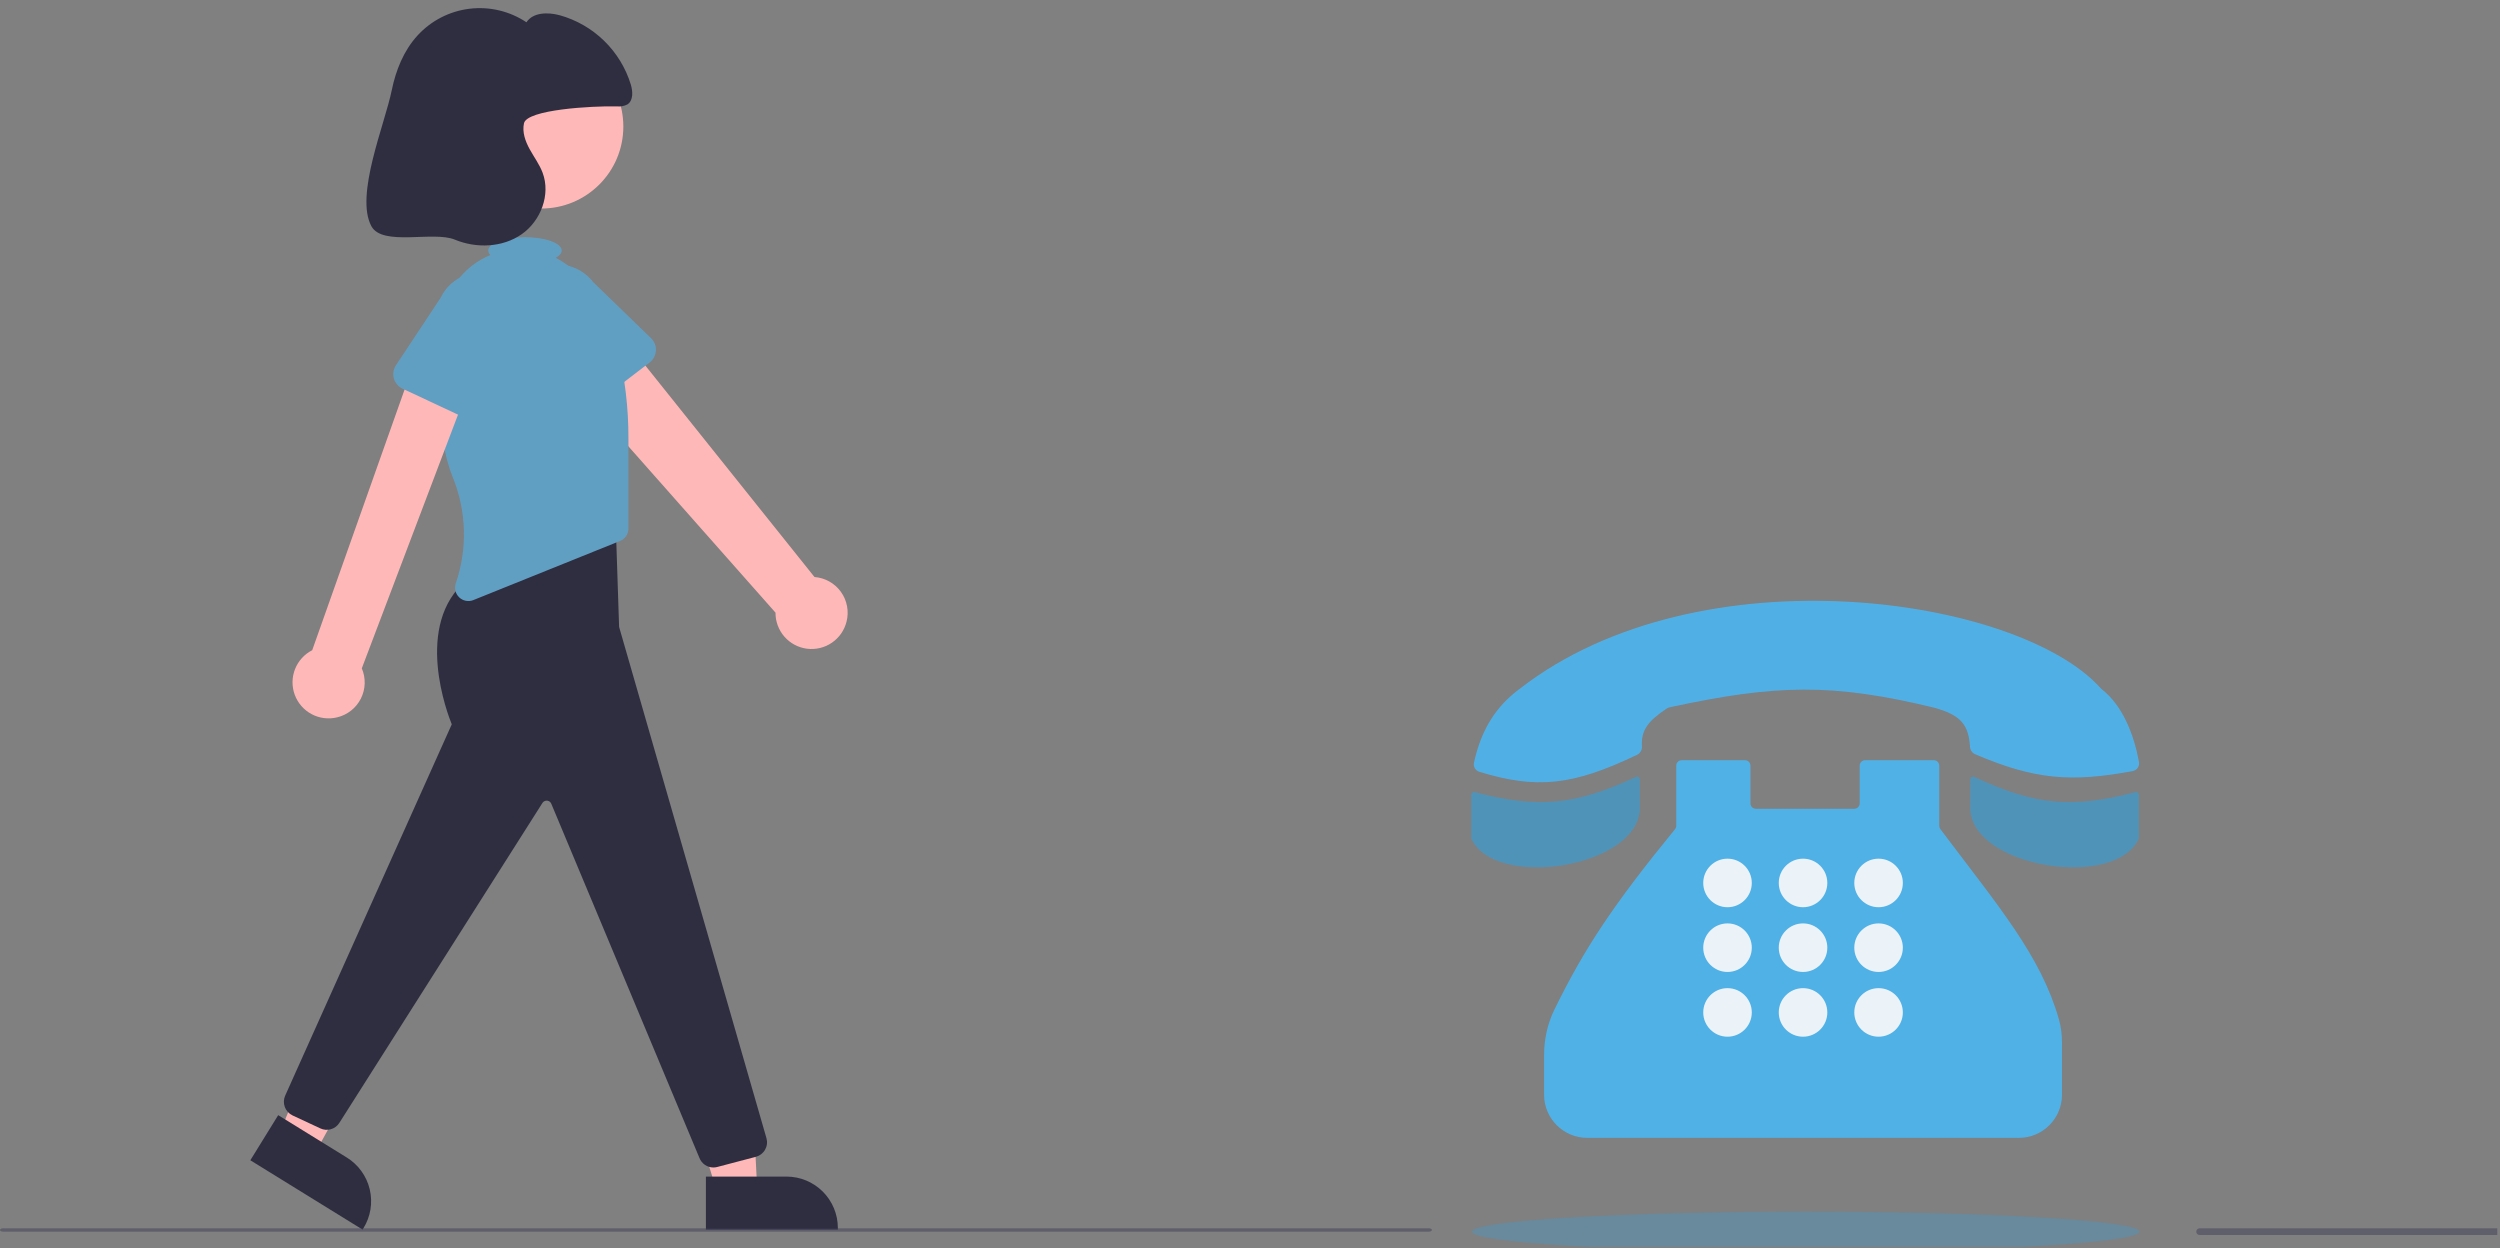 <svg width="749" height="374" viewBox="0 0 749 374" fill="none" xmlns="http://www.w3.org/2000/svg">
<rect x="0" y="0" width="749" height="374" fill="#808080" stroke="none"/>
<g clip-path="url(#clip0)">
<path d="M253.621 186.258C254.012 184.737 254.064 183.149 253.774 181.605C253.485 180.062 252.86 178.6 251.944 177.324C251.029 176.048 249.844 174.989 248.475 174.22C247.105 173.451 245.584 172.992 244.018 172.875L182.902 96.465L167.78 110.56L232.342 183.549C232.319 186.193 233.268 188.753 235.007 190.745C236.746 192.736 239.155 194.021 241.778 194.355C244.401 194.689 247.055 194.049 249.238 192.557C251.421 191.065 252.981 188.824 253.621 186.258Z" fill="#FFB8B8"/>
<path d="M194.627 108.603L175.312 123.395C174.762 123.816 174.129 124.113 173.454 124.267C172.779 124.421 172.079 124.427 171.401 124.286C170.724 124.145 170.084 123.859 169.527 123.449C168.97 123.039 168.507 122.513 168.171 121.907L156.406 100.698C154.269 97.874 153.338 94.318 153.819 90.81C154.3 87.301 156.152 84.126 158.97 81.981C161.788 79.836 165.342 78.896 168.852 79.367C172.362 79.838 175.542 81.681 177.695 84.493L195.052 101.322C195.549 101.804 195.936 102.387 196.187 103.032C196.438 103.677 196.547 104.369 196.507 105.06C196.466 105.751 196.277 106.425 195.953 107.037C195.629 107.648 195.176 108.182 194.627 108.603H194.627Z" fill="#619FC2"/>
<path d="M162.19 62.476C175.755 62.476 186.751 51.479 186.751 37.914C186.751 24.35 175.755 13.354 162.19 13.354C148.625 13.354 137.629 24.35 137.629 37.914C137.629 51.479 148.625 62.476 162.19 62.476Z" fill="#FFB8B8"/>
<path d="M214.618 356.506H226.878L225.71 333.56L207.616 333.561L214.618 356.506Z" fill="#FFB8B8"/>
<path d="M211.491 352.504L235.635 352.503H235.636C237.657 352.503 239.657 352.901 241.524 353.674C243.391 354.447 245.087 355.581 246.516 357.009C247.945 358.438 249.078 360.134 249.851 362.001C250.625 363.868 251.022 365.869 251.022 367.889V368.389L211.492 368.391L211.491 352.504Z" fill="#2F2E41"/>
<path d="M83.905 339.148L94.335 345.591L105.402 325.456L92.78 317.56L83.905 339.148Z" fill="#FFB8B8"/>
<path d="M83.349 334.1L103.89 346.788L103.891 346.788C105.61 347.85 107.103 349.24 108.285 350.879C109.466 352.518 110.314 354.374 110.778 356.34C111.243 358.307 111.316 360.346 110.992 362.34C110.669 364.335 109.956 366.246 108.894 367.965L108.631 368.39L75 347.616L83.349 334.1Z" fill="#2F2E41"/>
<path d="M213.732 349.778C212.821 349.778 211.931 349.5 211.181 348.982C210.432 348.463 209.857 347.729 209.535 346.877L165.188 240.851C165.093 240.592 164.928 240.364 164.711 240.193C164.495 240.021 164.236 239.913 163.962 239.88C163.688 239.847 163.41 239.889 163.159 240.004C162.907 240.118 162.693 240.3 162.538 240.528L101.615 336.5C101.019 337.394 100.122 338.044 99.087 338.332C98.052 338.62 96.948 338.527 95.976 338.069L87.64 334.179C86.573 333.675 85.744 332.774 85.332 331.668C84.921 330.561 84.958 329.338 85.437 328.259L135.35 217C134.26 214.349 123.63 187.124 139.963 173.674L140.077 173.603L184.366 153.847L185.483 187.821L229.627 340.986C229.794 341.563 229.843 342.166 229.772 342.762C229.702 343.358 229.513 343.933 229.217 344.455C228.921 344.977 228.523 345.434 228.048 345.8C227.572 346.165 227.028 346.432 226.448 346.585L214.885 349.628C214.509 349.728 214.121 349.778 213.732 349.778Z" fill="#2F2E41"/>
<path d="M185.037 104.149C183.35 97.381 180.96 90.558 177.756 87.409C176.578 86.26 175.471 85.041 174.441 83.758C172.286 81.044 169.575 78.822 166.49 77.243C167.619 76.615 168.281 75.866 168.281 75.06C168.281 72.85 163.356 71.06 157.281 71.06C151.206 71.06 146.281 72.85 146.281 75.06C146.296 75.316 146.361 75.567 146.473 75.799C146.586 76.03 146.742 76.237 146.935 76.407C142.968 78.024 139.52 80.699 136.969 84.14C134.417 87.581 132.858 91.656 132.463 95.922C131.042 111.138 130.627 130.588 135.606 142.89C139.783 153.064 140.115 164.409 136.541 174.809C136.298 175.533 136.269 176.312 136.455 177.052C136.642 177.793 137.037 178.465 137.593 178.987C138.15 179.51 138.845 179.863 139.596 180.003C140.346 180.143 141.121 180.065 141.829 179.778L185.776 162.069C186.516 161.771 187.15 161.258 187.596 160.597C188.042 159.936 188.281 159.157 188.281 158.359V131.462C188.316 122.259 187.227 113.087 185.037 104.149Z" fill="#619FC2"/>
<path d="M100.952 214.93C102.482 214.575 103.915 213.888 105.151 212.919C106.387 211.95 107.395 210.722 108.105 209.321C108.815 207.92 109.209 206.38 109.259 204.811C109.309 203.241 109.015 201.679 108.396 200.236L142.781 109.56L125.344 105.058L93.54 194.8C91.184 196 89.349 198.022 88.385 200.484C87.42 202.946 87.391 205.676 88.305 208.157C89.219 210.638 91.01 212.698 93.341 213.947C95.672 215.195 98.38 215.545 100.952 214.93V214.93Z" fill="#FFB8B8"/>
<path d="M142.637 126.765L120.604 116.451C119.977 116.158 119.421 115.733 118.973 115.205C118.525 114.677 118.196 114.059 118.009 113.393C117.822 112.726 117.78 112.027 117.887 111.344C117.994 110.66 118.247 110.007 118.63 109.43L132.02 89.207C133.541 86.01 136.267 83.547 139.601 82.356C142.935 81.166 146.605 81.345 149.807 82.856C153.008 84.366 155.481 87.083 156.683 90.413C157.885 93.743 157.717 97.414 156.218 100.62L149.294 123.783C149.095 124.447 148.756 125.059 148.3 125.579C147.843 126.1 147.28 126.515 146.648 126.798C146.017 127.081 145.331 127.225 144.639 127.219C143.947 127.213 143.264 127.058 142.637 126.765Z" fill="#619FC2"/>
<path d="M184.75 31.868C185.858 32 186.98 31.797 187.972 31.286C189.784 30.1 189.605 27.405 188.992 25.329C187.465 20.351 184.708 15.838 180.976 12.206C177.244 8.575 172.658 5.942 167.64 4.55C164.143 3.621 159.719 3.657 157.719 6.672C152.692 3.323 146.632 1.887 140.637 2.623C134.642 3.359 129.109 6.22 125.042 10.685C120.94 15.19 118.589 21.061 117.37 27.03C115.271 37.312 106.284 58.523 111.262 67.761C114.575 73.908 129.823 69.118 136.272 71.796C142.722 74.473 150.561 74.173 156.29 70.18C162.019 66.187 165.028 58.302 162.572 51.765C161.622 49.237 159.975 47.041 158.676 44.673C157.377 42.306 156.405 39.569 156.985 36.931C157.888 32.824 177.274 31.715 184.75 31.868Z" fill="#2F2E41"/>
<path d="M429 368.5C429 368.566 428.977 368.631 428.932 368.692C428.887 368.752 428.821 368.808 428.738 368.854C428.654 368.901 428.555 368.937 428.445 368.962C428.336 368.987 428.219 369 428.101 369H0.899C0.661 369 0.432 368.947 0.263 368.854C0.095 368.76 0 368.633 0 368.5C0 368.367 0.095 368.24 0.263 368.146C0.432 368.053 0.661 368 0.899 368H428.101C428.219 368 428.336 368.013 428.445 368.038C428.555 368.063 428.654 368.099 428.738 368.146C428.821 368.192 428.887 368.248 428.932 368.308C428.977 368.369 429 368.434 429 368.5Z" fill="#3F3D56" fill-opacity="0.5"/>
<path d="M541 375C596.228 375 641 372.314 641 369C641 365.686 596.228 363 541 363C485.772 363 441 365.686 441 369C441 372.314 485.772 375 541 375Z" fill="#31A0DE" fill-opacity="0.3"/>
<path d="M793 370H659C658.735 370 658.48 369.895 658.293 369.707C658.105 369.52 658 369.265 658 369C658 368.735 658.105 368.48 658.293 368.293C658.48 368.105 658.735 368 659 368H793C793.265 368 793.52 368.105 793.707 368.293C793.895 368.48 794 368.735 794 369C794 369.265 793.895 369.52 793.707 369.707C793.52 369.895 793.265 370 793 370Z" fill="#3F3D56" fill-opacity="0.5"/>
<path d="M591.706 225.944C609.682 233.667 620.655 234.398 638.945 231.016C640.214 230.781 641.073 229.582 640.841 228.312C639.401 220.411 636.118 211.53 629.68 206.487C629.556 206.39 629.444 206.287 629.339 206.169C604.847 178.802 509.369 164.409 455.336 206.342C448.374 211.488 443.81 218.351 441.602 228.514C441.345 229.696 442.052 230.867 443.208 231.222C460.322 236.481 471.237 235.397 490.514 226.107C491.462 225.65 491.981 224.623 491.921 223.572C491.658 218.933 493.553 216.1 499.41 212.24C499.655 212.079 499.937 211.963 500.223 211.901C532.141 205.015 548.978 204.64 579.387 211.996C587.663 214.267 589.793 217.255 590.226 223.798C590.288 224.732 590.847 225.575 591.706 225.944Z" fill="#50B0E5"/>
<path d="M490.135 232.753C471.682 241.352 460.756 242.241 441.814 237.323C441.3 237.19 440.79 237.575 440.79 238.106V251.024C440.79 251.138 440.814 251.251 440.862 251.354C447.951 266.507 490.091 260.026 491.299 242.711V233.484C491.299 232.89 490.673 232.502 490.135 232.753Z" fill="#31A0DE" fill-opacity="0.6"/>
<path d="M591.461 232.753C609.914 241.352 620.841 242.241 639.783 237.323C640.296 237.19 640.807 237.575 640.807 238.106V251.024C640.807 251.138 640.783 251.251 640.734 251.354C633.646 266.507 591.505 260.026 590.297 242.711V233.484C590.297 232.89 590.923 232.502 591.461 232.753Z" fill="#31A0DE" fill-opacity="0.6"/>
<path d="M522.816 227.761H503.825C502.932 227.761 502.209 228.484 502.209 229.377V247.388C502.209 247.761 502.075 248.128 501.839 248.417C483.482 270.905 474.764 283.924 465.673 302.535C463.611 306.757 462.609 311.414 462.609 316.113V327.971C462.609 335.112 468.399 340.902 475.54 340.902H604.844C611.985 340.902 617.774 335.112 617.774 327.971V312.661C617.774 310.215 617.526 307.767 616.856 305.414C611.423 286.321 598.8 271.631 581.33 248.4C581.12 248.12 581.003 247.775 581.003 247.425V229.377C581.003 228.484 580.28 227.761 579.387 227.761H558.779C557.886 227.761 557.163 228.484 557.163 229.377V240.691C557.163 241.584 556.439 242.307 555.547 242.307H526.049C525.156 242.307 524.433 241.584 524.433 240.691V229.377C524.433 228.484 523.709 227.761 522.816 227.761Z" fill="#50B1E6"/>
<circle cx="517.564" cy="264.531" r="7.273" fill="#ECF3F8"/>
<circle cx="517.564" cy="283.927" r="7.273" fill="#ECF3F8"/>
<circle cx="517.564" cy="303.322" r="7.273" fill="#ECF3F8"/>
<circle cx="540.192" cy="264.531" r="7.273" fill="#ECF3F8"/>
<circle cx="540.192" cy="283.927" r="7.273" fill="#ECF3F8"/>
<circle cx="540.192" cy="303.322" r="7.273" fill="#ECF3F8"/>
<circle cx="562.82" cy="264.531" r="7.273" fill="#ECF3F8"/>
<circle cx="562.82" cy="283.927" r="7.273" fill="#ECF3F8"/>
<circle cx="562.82" cy="303.322" r="7.273" fill="#ECF3F8"/>
</g>
<defs>
<clipPath id="clip0">
<rect width="748.185" height="373.56" fill="white"/>
</clipPath>
</defs>
</svg>

